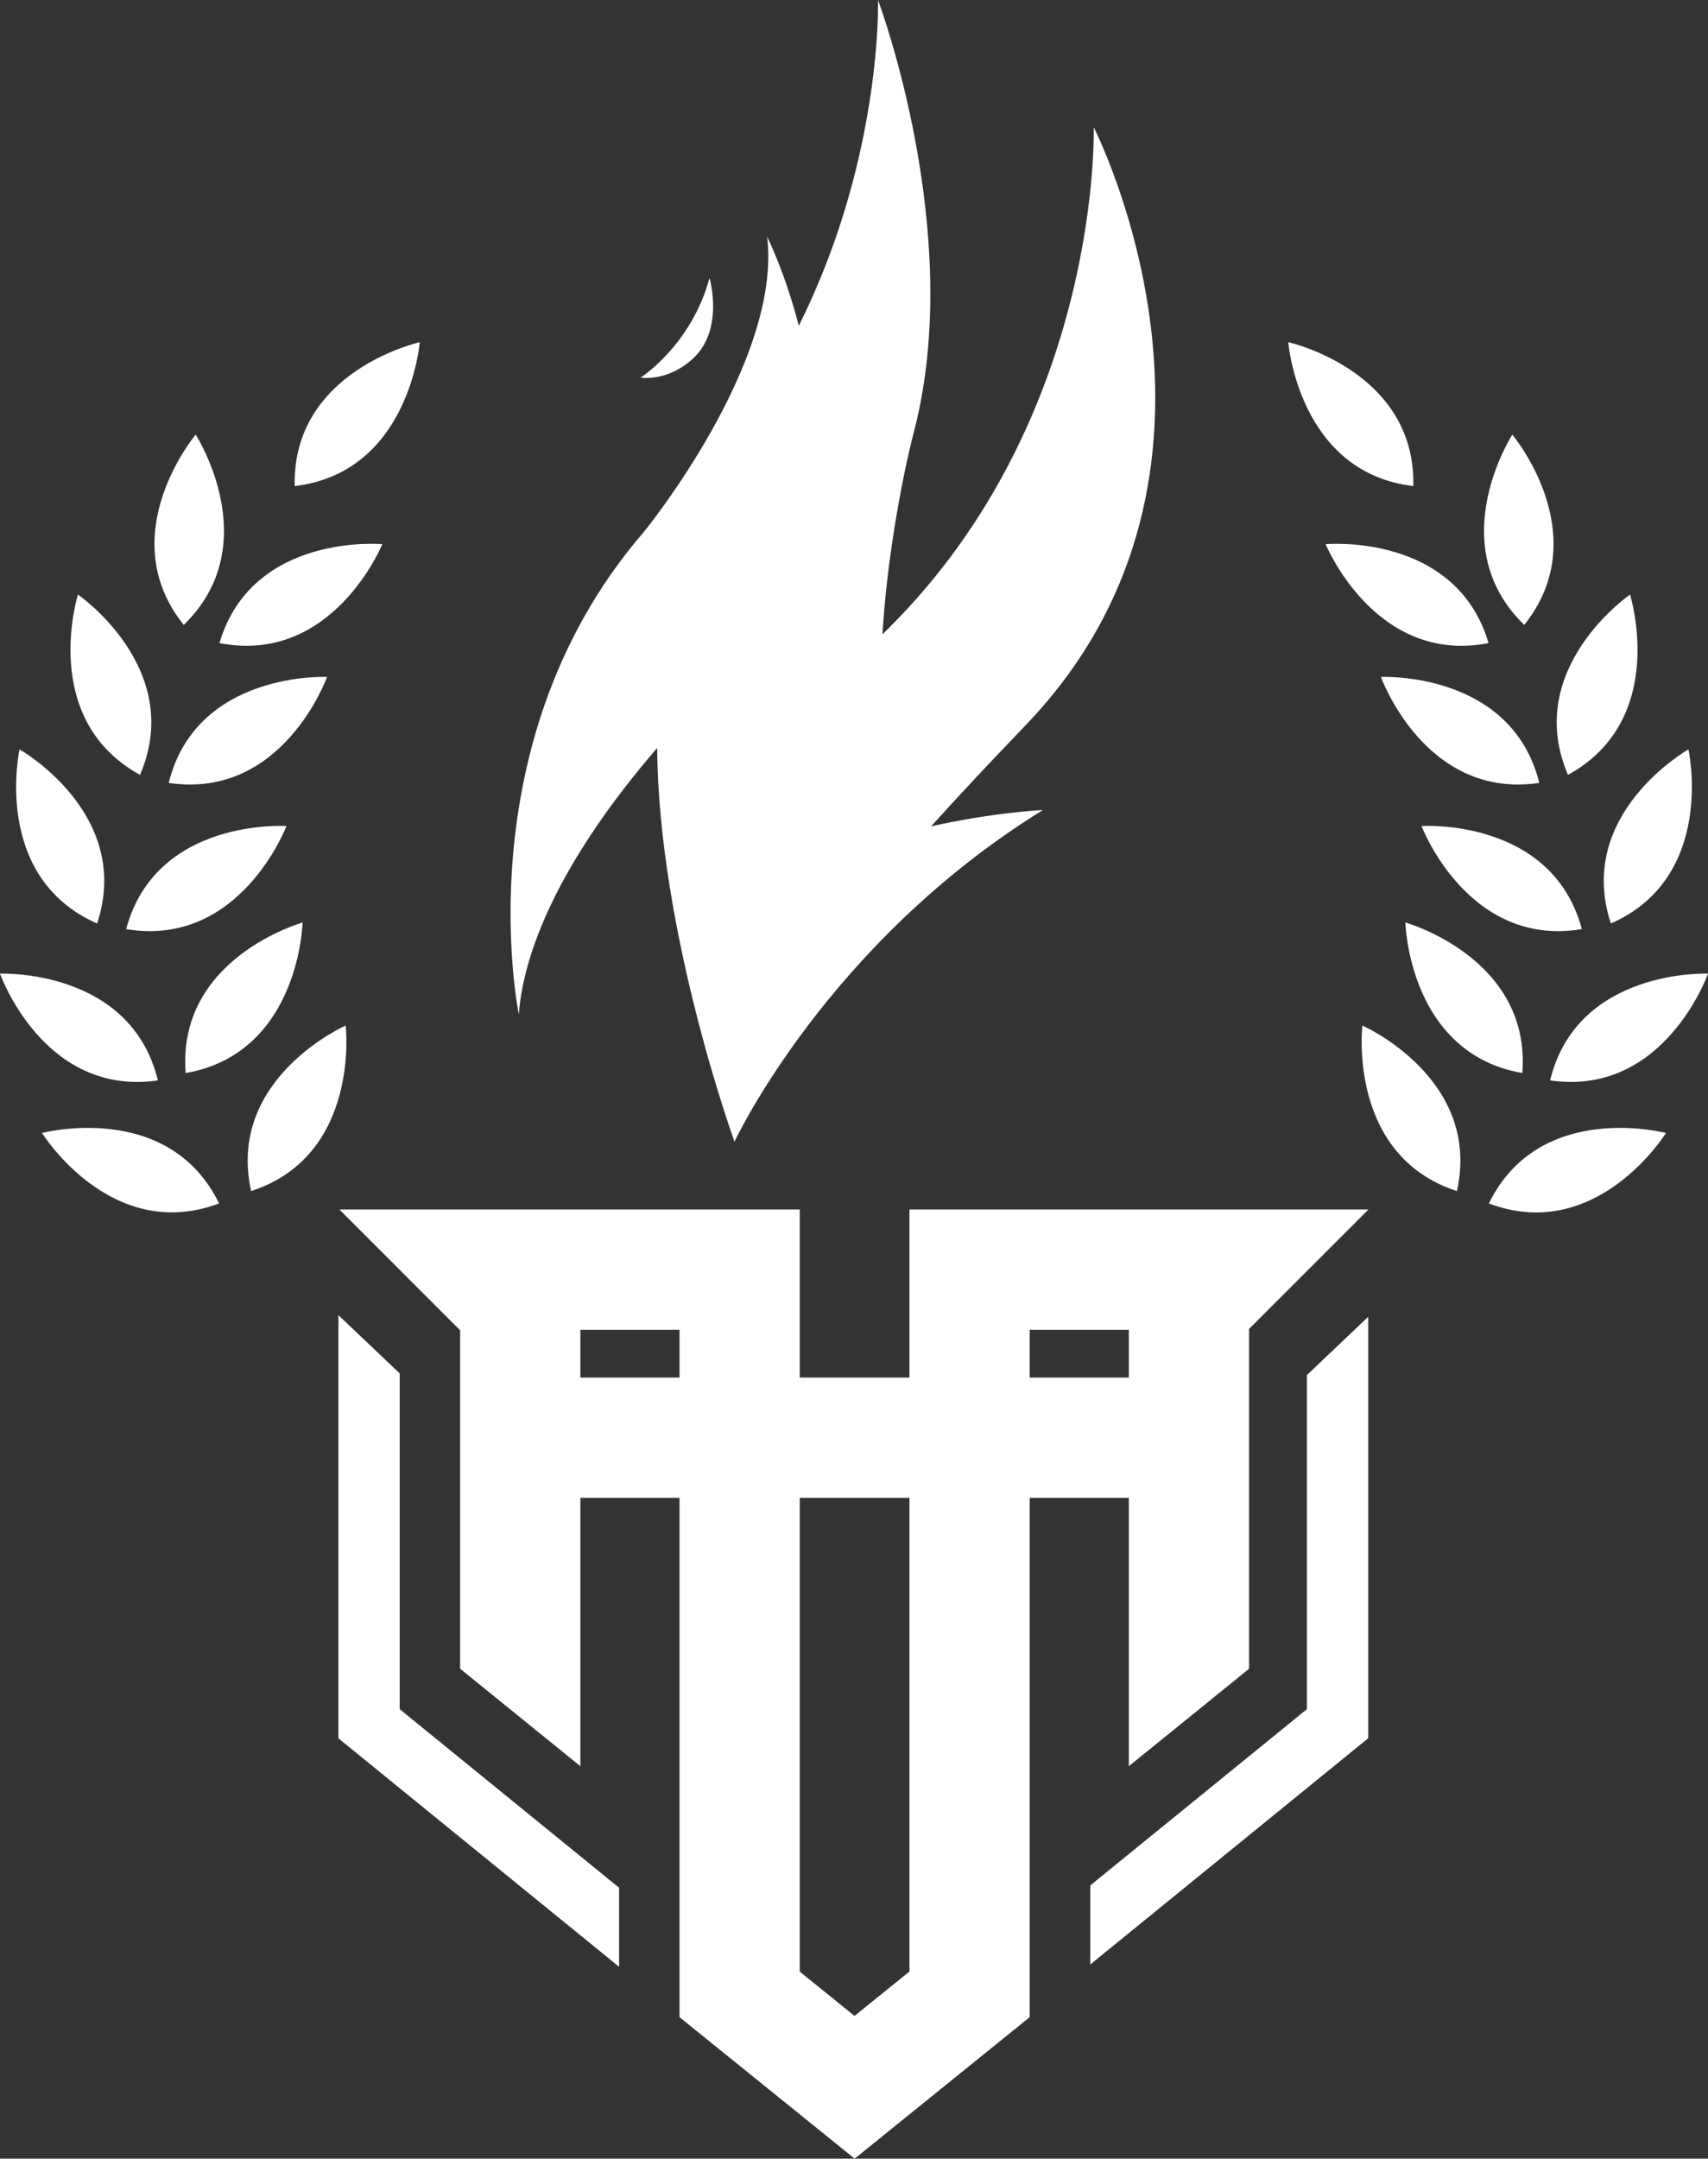 <svg id="Layer_1" data-name="Layer 1" xmlns="http://www.w3.org/2000/svg" xmlns:xlink="http://www.w3.org/1999/xlink" viewBox="0 0 983.25 1242.25"><rect x="0" y="0" width="983.25" height="1242.25" fill="#333333" stroke="none"/><defs><style>.cls-1{fill:none;}.cls-2{fill:#fff;}.cls-3{clip-path:url(#clip-path);}.cls-4{fill:#fff;}.cls-5{fill:#fff;}</style><clipPath id="clip-path" transform="translate(0 0)"><rect class="cls-1" width="983.25" height="1242.25"/></clipPath></defs><title>Vector Smart Object</title><path class="cls-2" d="M752.35,791.3V983.57L627.64,1085v45.5l160-130.19V757.77ZM230.1,983.57V790.35l-35.29-33.52v243.52L356.4,1131.83v-45.49Z" transform="translate(0 0)"/><g class="cls-3"><path class="cls-2" d="M169.63,279.72c66.07-7.78,72-82.79,72-82.79s-73.46,16.28-72,82.79" transform="translate(0 0)"/><path class="cls-2" d="M105.77,359.62c47.74-46.33,6.87-109.5,6.87-109.5s-48.45,57.57-6.87,109.5" transform="translate(0 0)"/><path class="cls-2" d="M126.32,370.09c65.3,12.71,93.78-56.94,93.78-56.94s-74.93-6.85-93.78,56.94" transform="translate(0 0)"/><path class="cls-2" d="M80.61,445.91c26.28-61.11-35.73-103.74-35.73-103.74S22.27,413.93,80.61,445.91" transform="translate(0 0)"/><path class="cls-2" d="M97.12,450.54c65.8,9.8,91.17-61,91.17-61s-75.16-3.53-91.17,61" transform="translate(0 0)"/><path class="cls-2" d="M55.91,531.45c20.84-63.18-44.66-100.21-44.66-100.21S-5,504.71,55.91,531.45" transform="translate(0 0)"/><path class="cls-2" d="M72.62,534.67c65.6,11,92.3-59.32,92.3-59.32s-75.09-4.94-92.3,59.32" transform="translate(0 0)"/><path class="cls-2" d="M90.9,621.74C75.18,557.1,0,560.3,0,560.3s25.06,71,90.9,61.44" transform="translate(0 0)"/><path class="cls-2" d="M106.88,617.51c65.53-11.41,67.32-86.64,67.32-86.64s-72.46,20.31-67.32,86.64" transform="translate(0 0)"/><path class="cls-2" d="M126.14,692.55C96.93,632.78,24.18,652,24.18,652s39.69,63.93,102,40.53" transform="translate(0 0)"/><path class="cls-2" d="M144.52,685.44C207.8,664.9,199,590.17,199,590.17s-68.86,30.33-54.43,95.27" transform="translate(0 0)"/><path class="cls-2" d="M813.62,279.72c-66.07-7.78-72-82.79-72-82.79s73.46,16.28,72,82.79" transform="translate(0 0)"/><path class="cls-2" d="M877.47,359.62c-47.74-46.33-6.86-109.5-6.86-109.5s48.44,57.57,6.86,109.5" transform="translate(0 0)"/><path class="cls-2" d="M856.93,370.09c-65.3,12.71-93.79-56.94-93.79-56.94s74.94-6.85,93.79,56.94" transform="translate(0 0)"/><path class="cls-2" d="M902.64,445.91c-26.28-61.11,35.72-103.74,35.72-103.74S961,413.93,902.64,445.91" transform="translate(0 0)"/><path class="cls-2" d="M886.13,450.54c-65.8,9.8-91.17-61-91.17-61s75.16-3.53,91.17,61" transform="translate(0 0)"/><path class="cls-2" d="M927.33,531.45C906.5,468.27,972,431.24,972,431.24s16.25,73.47-44.67,100.21" transform="translate(0 0)"/><path class="cls-2" d="M910.63,534.67c-65.61,11-92.3-59.32-92.3-59.32s75.08-4.94,92.3,59.32" transform="translate(0 0)"/><path class="cls-2" d="M892.35,621.74c15.72-64.64,90.9-61.44,90.9-61.44s-25.06,71-90.9,61.44" transform="translate(0 0)"/><path class="cls-2" d="M876.37,617.51c-65.54-11.41-67.32-86.64-67.32-86.64s72.45,20.31,67.32,86.64" transform="translate(0 0)"/><path class="cls-2" d="M857.11,692.55C886.32,632.78,959.06,652,959.06,652S919.38,716,857.11,692.55" transform="translate(0 0)"/><path class="cls-2" d="M838.72,685.44c-63.27-20.54-54.43-95.27-54.43-95.27s68.87,30.33,54.43,95.27" transform="translate(0 0)"/><polygon class="cls-4" points="787.78 696.02 592.77 696.02 540.01 696.02 523.55 696.02 523.55 1134.54 491.99 1160.04 491.99 1160.14 460.4 1134.62 460.4 696.02 443.14 696.02 391.17 696.02 195.38 696.02 264.6 765.25 264.88 765.25 264.88 960.31 334.1 1016.39 334.1 765.26 334.09 765.25 391.17 765.25 391.17 1160.81 491.99 1242.25 592.77 1160.81 592.77 765.25 649.85 765.25 649.84 765.26 649.84 1016.39 719.07 960.31 719.07 764.74 787.78 696.02"/><rect class="cls-4" x="297.42" y="792.74" width="387.11" height="69.23"/><path class="cls-5" d="M629.62,73.24s4.93,166.63-118.72,288.93L508,365.06c2.8-46.67,12.13-93.57,18.19-116.87C555.91,134,505.45,0,505.45,0s4.93,166.63-118.72,288.93-88.07,294.84-88.07,294.84c3-39.73,26.88-92.09,79.65-153.35C379.14,536.88,422.83,657,422.83,657c4.36-57.4,62.55-130.18,167.9-240C731,270.66,629.62,73.24,629.62,73.24" transform="translate(0 0)"/><path class="cls-5" d="M422.83,657s53-113.89,177.56-190.86c0,0-130.3,5.7-198.37,75.37Z" transform="translate(0 0)"/><path class="cls-5" d="M368.74,217.32s29.19-18.48,39.71-57.35c0,0,8.62,29.39-9.3,46.16-14.81,13.85-30.41,11.19-30.41,11.19" transform="translate(0 0)"/><path class="cls-5" d="M370.63,306.14s79.68-97.56,71-169.95c0,0,51.93,104.52,8.4,175.49Z" transform="translate(0 0)"/></g></svg>